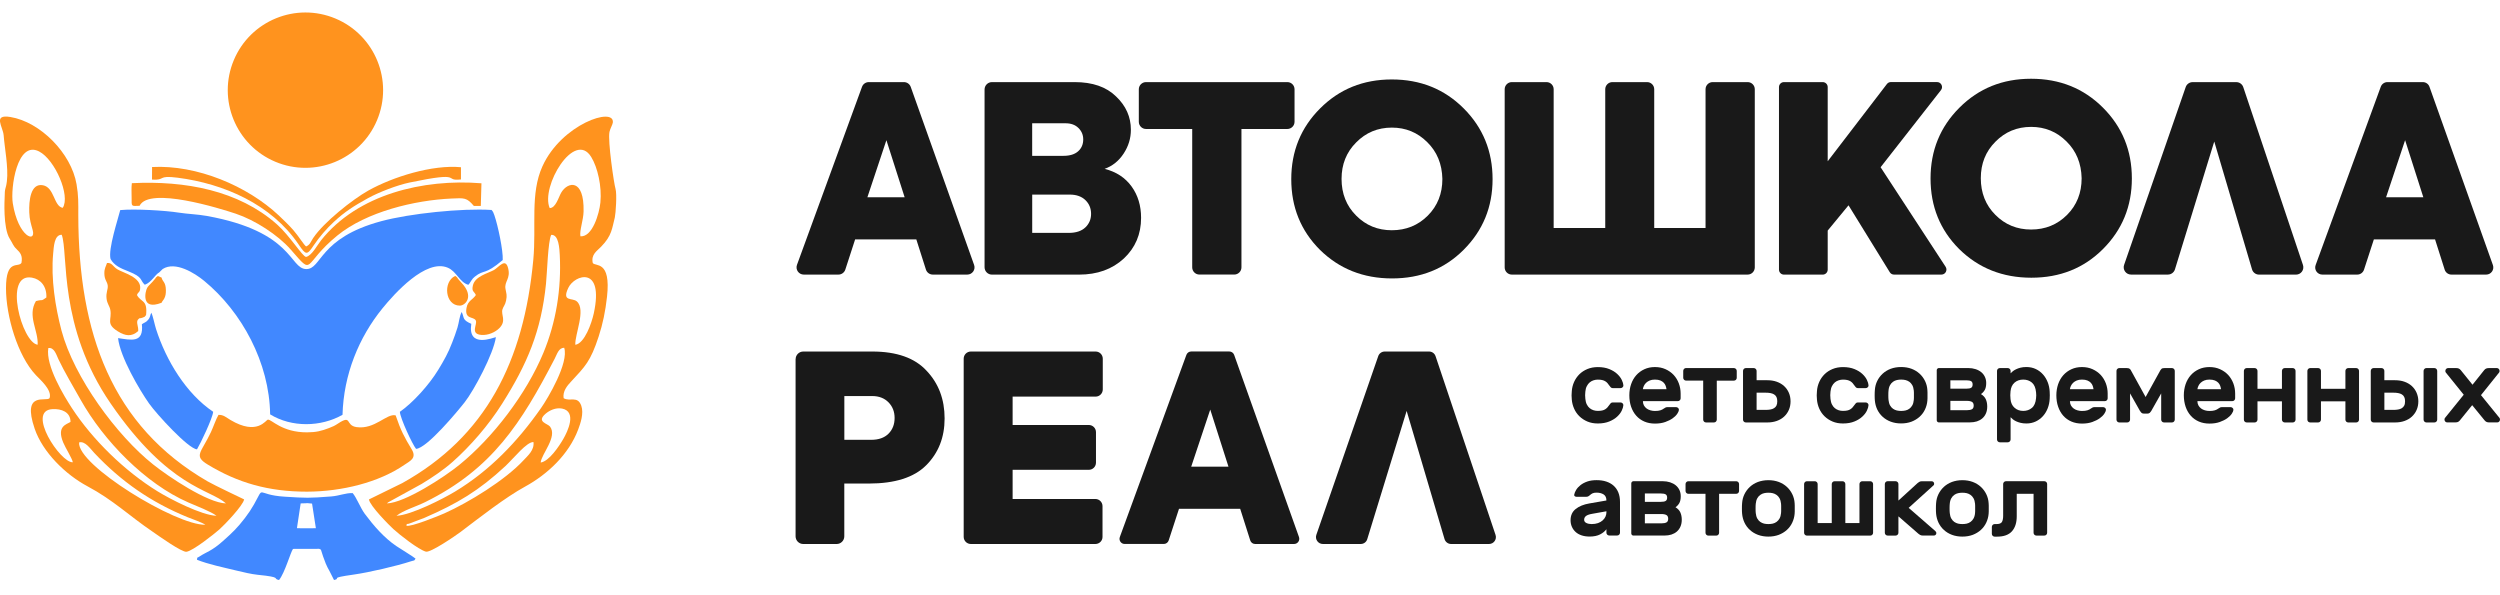 <svg width="164" height="39" viewBox="0 0 164 39" fill="none" xmlns="http://www.w3.org/2000/svg">
<g clip-path="url(#clip0_2_11662)">
<g clip-path="url(#clip1_2_11662)">
<path d="M63.453 18.013H61.193C60.985 18.013 60.802 17.879 60.74 17.681L60.111 15.706H56.096L55.453 17.684C55.389 17.879 55.208 18.013 55 18.013H52.727C52.398 18.013 52.168 17.684 52.282 17.374L56.547 5.698C56.616 5.51 56.794 5.386 56.992 5.386H59.297C59.498 5.386 59.678 5.512 59.745 5.703L63.901 17.379C64.013 17.686 63.782 18.013 63.453 18.013ZM56.901 12.939H59.344L58.148 9.196L56.901 12.939Z" fill="#191919"/>
<path d="M72.463 11.077C73.226 11.27 73.815 11.656 74.231 12.231C74.647 12.805 74.855 13.493 74.855 14.29C74.855 15.362 74.478 16.251 73.726 16.956C72.963 17.662 71.983 18.015 70.788 18.015H65.072C64.805 18.015 64.587 17.798 64.587 17.53V5.871C64.587 5.604 64.805 5.386 65.072 5.386H70.498C71.671 5.386 72.577 5.701 73.213 6.327C73.862 6.941 74.186 7.671 74.186 8.513C74.186 9.072 74.028 9.592 73.709 10.077C73.392 10.56 72.976 10.894 72.463 11.077ZM69.899 8.087H67.711V10.223H69.76C70.181 10.223 70.503 10.124 70.726 9.924C70.949 9.726 71.06 9.466 71.06 9.146C71.06 8.849 70.954 8.599 70.743 8.394C70.535 8.188 70.253 8.087 69.899 8.087ZM67.713 15.278H70.105C70.582 15.278 70.946 15.159 71.199 14.919C71.449 14.679 71.575 14.384 71.575 14.03C71.575 13.666 71.449 13.364 71.199 13.124C70.949 12.884 70.607 12.765 70.174 12.765H67.713V15.278Z" fill="#191919"/>
<path d="M78.209 17.538V8.461H75.179C74.916 8.461 74.706 8.248 74.706 7.988V5.859C74.706 5.597 74.919 5.386 75.179 5.386H84.449C84.712 5.386 84.922 5.599 84.922 5.859V7.988C84.922 8.25 84.709 8.461 84.449 8.461H81.439V17.538C81.439 17.8 81.226 18.011 80.966 18.011H78.684C78.422 18.013 78.209 17.8 78.209 17.538Z" fill="#191919"/>
<path d="M91.318 18.265C89.439 18.265 87.86 17.639 86.585 16.386C85.333 15.134 84.707 13.589 84.707 11.755C84.707 9.921 85.338 8.371 86.603 7.109C87.868 5.844 89.432 5.212 91.301 5.212C93.18 5.212 94.752 5.844 96.016 7.109C97.281 8.373 97.913 9.923 97.913 11.755C97.913 13.577 97.281 15.121 96.016 16.386C94.764 17.639 93.2 18.265 91.318 18.265ZM91.303 15.104C92.237 15.104 93.024 14.785 93.662 14.146C94.301 13.507 94.62 12.705 94.62 11.738C94.598 10.757 94.266 9.955 93.63 9.329C92.992 8.69 92.217 8.371 91.306 8.371C90.382 8.371 89.603 8.695 88.964 9.344C88.326 9.982 88.006 10.78 88.006 11.735C88.006 12.703 88.326 13.507 88.964 14.143C89.6 14.785 90.38 15.104 91.303 15.104Z" fill="#191919"/>
<path d="M114.644 18.013H99.175C98.918 18.013 98.707 17.803 98.707 17.545V5.854C98.707 5.597 98.918 5.386 99.175 5.386H101.452C101.71 5.386 101.92 5.597 101.92 5.854V14.956H105.304V5.854C105.304 5.597 105.515 5.386 105.772 5.386H108.049C108.307 5.386 108.517 5.597 108.517 5.854V14.956H111.884V5.854C111.884 5.597 112.094 5.386 112.351 5.386H114.646C114.904 5.386 115.114 5.597 115.114 5.854V17.545C115.111 17.803 114.904 18.013 114.644 18.013Z" fill="#191919"/>
<path d="M127.358 18.013H124.246C124.132 18.013 124.028 17.953 123.969 17.857L121.263 13.468L119.897 15.126V17.688C119.897 17.869 119.751 18.015 119.57 18.015H117.028C116.847 18.015 116.701 17.869 116.701 17.688V5.713C116.701 5.532 116.847 5.386 117.028 5.386H119.57C119.751 5.386 119.897 5.532 119.897 5.713V10.579L123.781 5.512C123.843 5.43 123.939 5.383 124.041 5.383H127.07C127.343 5.383 127.496 5.698 127.328 5.911L123.367 10.97L127.635 17.505C127.773 17.725 127.618 18.013 127.358 18.013Z" fill="#191919"/>
<path d="M133.255 18.218C131.377 18.218 129.797 17.592 128.523 16.339C127.27 15.087 126.644 13.542 126.644 11.708C126.644 9.874 127.275 8.324 128.54 7.062C129.805 5.797 131.369 5.166 133.238 5.166C135.117 5.166 136.689 5.797 137.954 7.062C139.219 8.327 139.85 9.876 139.85 11.708C139.85 13.53 139.219 15.074 137.954 16.339C136.701 17.592 135.137 18.218 133.255 18.218ZM133.238 15.057C134.171 15.057 134.959 14.738 135.597 14.099C136.236 13.46 136.555 12.658 136.555 11.691C136.533 10.71 136.201 9.908 135.565 9.282C134.926 8.643 134.152 8.324 133.241 8.324C132.317 8.324 131.538 8.648 130.899 9.297C130.26 9.936 129.941 10.733 129.941 11.688C129.941 12.656 130.26 13.46 130.899 14.097C131.535 14.738 132.317 15.057 133.238 15.057Z" fill="#191919"/>
<path d="M142.215 18.012H139.794C139.465 18.012 139.232 17.688 139.341 17.376L143.383 5.71C143.45 5.517 143.633 5.388 143.836 5.388H146.703C146.908 5.388 147.091 5.519 147.158 5.715L151.074 17.381C151.178 17.693 150.948 18.015 150.619 18.015H148.193C147.98 18.015 147.792 17.874 147.733 17.671L145.255 9.284L142.675 17.676C142.611 17.874 142.425 18.012 142.215 18.012Z" fill="#191919"/>
<path d="M163.094 18.013H160.814C160.611 18.013 160.431 17.882 160.371 17.689L159.74 15.706H155.725L155.079 17.691C155.017 17.882 154.836 18.013 154.636 18.013H152.344C152.019 18.013 151.794 17.691 151.906 17.387L156.178 5.693C156.245 5.51 156.421 5.386 156.616 5.386H158.936C159.134 5.386 159.309 5.51 159.374 5.696L163.535 17.389C163.641 17.694 163.416 18.013 163.094 18.013ZM156.527 12.939H158.97L157.775 9.196L156.527 12.939Z" fill="#191919"/>
<path d="M52.193 23.565C52.193 23.285 52.418 23.06 52.698 23.06H57.215C58.822 23.06 60.013 23.481 60.787 24.325C61.575 25.157 61.966 26.199 61.966 27.451C61.966 28.694 61.562 29.719 60.753 30.526C59.956 31.323 58.703 31.721 56.993 31.721H55.386V35.182C55.386 35.462 55.161 35.687 54.881 35.687H52.695C52.416 35.687 52.19 35.462 52.19 35.182V23.565H52.193ZM55.389 28.852H57.149C57.639 28.852 58.017 28.719 58.285 28.451C58.552 28.184 58.686 27.84 58.686 27.417C58.686 27.006 58.552 26.664 58.285 26.392C58.017 26.12 57.661 25.981 57.218 25.981H55.389V28.852Z" fill="#191919"/>
<path d="M71.857 35.686H63.688C63.428 35.686 63.218 35.476 63.218 35.216V23.53C63.218 23.27 63.428 23.06 63.688 23.06H71.872C72.132 23.06 72.342 23.27 72.342 23.53V25.547C72.342 25.807 72.132 26.018 71.872 26.018H66.428V27.879H71.426C71.686 27.879 71.896 28.09 71.896 28.349V30.349C71.896 30.609 71.686 30.82 71.426 30.82H66.428V32.733H71.854C72.114 32.733 72.325 32.944 72.325 33.204V35.221C72.327 35.476 72.117 35.686 71.857 35.686Z" fill="#191919"/>
<path d="M84.892 35.686H82.337C82.189 35.686 82.06 35.59 82.016 35.451L81.357 33.379H77.342L76.666 35.451C76.622 35.59 76.491 35.684 76.345 35.684H73.778C73.542 35.684 73.379 35.451 73.461 35.228L77.827 23.28C77.877 23.146 78.003 23.057 78.144 23.057H80.642C80.785 23.057 80.912 23.146 80.961 23.282L85.214 35.231C85.29 35.456 85.127 35.686 84.892 35.686ZM78.144 30.612H80.587L79.392 26.869L78.144 30.612Z" fill="#191919"/>
<path d="M89.263 35.686H86.781C86.469 35.686 86.251 35.379 86.352 35.085L90.412 23.364C90.474 23.181 90.647 23.06 90.84 23.06H93.746C93.942 23.06 94.113 23.183 94.174 23.369L98.108 35.09C98.207 35.382 97.989 35.686 97.68 35.686H95.194C94.994 35.686 94.818 35.555 94.761 35.362L92.276 26.956L89.692 35.367C89.637 35.558 89.461 35.686 89.263 35.686Z" fill="#191919"/>
<path fill-rule="evenodd" clip-rule="evenodd" d="M7.253 16.992C7.493 17.423 7.931 17.609 8.421 17.799C9.409 18.193 9.152 18.351 9.498 18.68C9.944 18.522 10.166 18.017 10.446 17.869L10.671 17.648C11.503 17.114 12.775 17.918 13.389 18.421C15.872 20.463 17.672 23.795 17.721 27.183C19.137 28.052 21.048 28.017 22.469 27.211C22.543 24.564 23.538 22.139 25.085 20.233C25.86 19.277 27.939 16.945 29.38 17.564C29.957 17.812 30.143 18.517 30.719 18.683C30.786 18.616 30.752 18.656 30.818 18.564C30.853 18.512 30.88 18.463 30.917 18.408C31.004 18.277 31.046 18.232 31.152 18.146C31.779 17.643 31.766 18.089 32.979 17.059C33.011 16.435 32.667 14.804 32.432 14.123C32.365 13.93 32.348 13.893 32.247 13.774C30.299 13.65 26.878 14.007 25.019 14.507C20.887 15.614 21.113 17.68 20.078 17.651C18.989 17.621 19.239 15.188 13.565 14.165C12.946 14.054 12.325 14.042 11.723 13.948C10.86 13.809 8.845 13.69 7.887 13.782C7.746 14.356 7.08 16.354 7.253 16.992Z" fill="#4188FF"/>
<path fill-rule="evenodd" clip-rule="evenodd" d="M20.14 32.253C22.437 32.246 24.853 31.644 26.529 30.493C26.888 30.245 27.358 30.06 27.011 29.483C26.526 28.679 26.296 28.255 25.954 27.248C25.365 27.102 24.59 28.191 23.387 28.018C22.625 27.906 23.115 27.166 22.165 27.79C21.964 27.924 21.843 27.983 21.585 28.08C21.078 28.273 20.744 28.359 20.145 28.362C18.486 28.369 17.818 27.505 17.575 27.528C17.439 27.54 16.885 28.604 15.112 27.547C14.835 27.382 14.659 27.201 14.333 27.216C14.174 27.478 13.991 28.02 13.838 28.345C13.199 29.708 12.669 29.899 13.637 30.481C15.6 31.674 17.622 32.255 20.14 32.253Z" fill="#FF931E"/>
<path fill-rule="evenodd" clip-rule="evenodd" d="M9.156 13.5C9.782 12.22 14.436 13.675 15.463 14.017C16.721 14.438 18.226 15.403 19.077 16.376C20.659 18.186 19.783 17.359 22.139 15.443C24.045 13.896 27.187 13.133 29.617 13.024C30.469 12.985 30.617 12.957 31.085 13.509H31.541L31.583 12.024C27.771 11.715 23.454 12.745 21.055 15.774C20.817 16.072 20.454 16.779 20.077 16.854C19.84 16.829 19.018 15.473 18.162 14.713C15.649 12.49 12.149 11.841 8.649 12.017C8.609 12.329 8.636 12.651 8.634 12.97C8.634 13.576 8.594 13.517 9.156 13.5Z" fill="#FF931E"/>
<path fill-rule="evenodd" clip-rule="evenodd" d="M26.231 27.015C26.256 27.443 27.06 29.161 27.293 29.445C28.004 29.413 30.043 26.95 30.484 26.386C31.098 25.601 32.377 23.207 32.531 22.118C32.383 22.133 30.667 22.881 30.917 21.244C30.303 20.977 30.474 20.856 30.288 20.467C30.14 20.725 30.113 21.153 30.011 21.487C29.885 21.891 29.801 22.108 29.665 22.465C29.412 23.136 29.12 23.653 28.751 24.257C28.147 25.252 27.078 26.428 26.231 27.015Z" fill="#4188FF"/>
<path fill-rule="evenodd" clip-rule="evenodd" d="M9.307 21.27C9.44 22.544 8.582 22.297 7.745 22.181C7.874 23.408 9.163 25.599 9.78 26.47C10.275 27.171 12.351 29.441 12.923 29.476C13.141 29.122 13.958 27.413 13.983 27.012C12.22 25.822 10.906 23.676 10.235 21.581C10.146 21.302 10.032 20.718 9.926 20.515C9.832 20.688 9.879 20.792 9.715 20.983C9.577 21.156 9.46 21.156 9.307 21.27Z" fill="#4188FF"/>
<path fill-rule="evenodd" clip-rule="evenodd" d="M9.971 11.782C10.896 11.844 10.285 11.48 11.656 11.658C14.689 12.049 17.808 13.403 19.587 16.034C20.073 16.755 20.14 16.75 20.575 16.101C20.951 15.542 21.437 14.982 21.899 14.557C22.645 13.866 23.221 13.509 24.145 12.997C24.84 12.616 26.041 12.146 26.877 11.972C30.524 11.21 29.021 11.903 30.239 11.772V10.97C28.368 10.791 25.781 11.596 24.16 12.502C23.115 13.089 21.234 14.584 20.543 15.616C20.382 15.859 20.343 16.057 20.08 16.168C19.936 16.064 19.575 15.477 19.251 15.106C18.954 14.762 18.553 14.386 18.288 14.133C16.224 12.195 12.911 10.799 9.976 10.957L9.971 11.782Z" fill="#FF931E"/>
<path fill-rule="evenodd" clip-rule="evenodd" d="M31.217 19.354C31.031 19.651 30.684 19.723 30.603 20.2C30.467 20.97 31.058 20.747 31.209 21.017C31.343 21.267 30.811 21.901 31.568 21.97C32.014 22.01 32.481 21.797 32.746 21.537C33.249 21.042 32.848 20.658 32.962 20.292C33.026 20.087 33.138 20.02 33.199 19.718C33.274 19.356 33.217 19.272 33.16 18.95C33.071 18.455 33.514 18.289 33.331 17.586C33.152 16.888 32.724 17.537 32.395 17.718C31.991 17.938 31.16 18.121 31.021 18.728C30.927 19.148 31.105 19.096 31.217 19.354Z" fill="#FF931E"/>
<path fill-rule="evenodd" clip-rule="evenodd" d="M9.583 20.671C9.687 19.639 9.257 19.859 8.984 19.354C9.083 19.106 9.155 19.223 9.192 18.963C9.306 18.181 8.061 17.898 7.692 17.663C7.383 17.463 7.358 17.227 7.019 17.252C6.954 17.477 6.838 17.594 6.846 17.953C6.855 18.371 7.034 18.47 7.066 18.723C7.101 18.99 6.935 19.178 6.992 19.606C7.031 19.923 7.187 20.069 7.237 20.324C7.358 20.978 6.92 21.225 7.717 21.728C8.222 22.045 8.63 22.109 9.066 21.718C9.088 21.408 8.922 21.154 9.041 20.978C9.207 20.794 9.12 20.931 9.348 20.839C9.606 20.738 9.45 20.782 9.583 20.671Z" fill="#FF931E"/>
<path fill-rule="evenodd" clip-rule="evenodd" d="M40.377 12.383C40.278 12.059 39.862 9.249 39.981 8.655C40.026 8.432 40.182 8.187 40.202 8.041C40.33 6.984 36.843 8.135 35.585 10.908C34.768 12.707 35.194 14.804 34.984 17.047C34.36 23.735 31.862 28.641 26.396 31.688L24.203 32.763C24.26 33.181 25.545 34.468 25.8 34.703C26.203 35.072 27.446 36.052 27.939 36.189C28.241 36.268 29.889 35.142 30.206 34.901C31.461 33.953 33.144 32.632 34.441 31.924C35.904 31.124 37.313 29.82 37.932 28.166C38.075 27.782 38.31 27.124 38.132 26.614C37.887 25.936 37.387 26.371 36.974 26.121C36.902 25.668 37.211 25.299 37.454 25.042C38.397 24.025 38.734 23.715 39.271 22.079C39.543 21.252 39.716 20.413 39.82 19.47C40.09 17.042 39.048 17.509 38.885 17.25C38.763 16.688 39.164 16.465 39.429 16.188C40.155 15.447 40.145 14.977 40.333 14.262C40.39 14.014 40.481 12.725 40.377 12.383ZM25.387 33.023C25.401 33.013 25.416 32.993 25.421 32.988C25.431 32.98 25.448 32.963 25.458 32.956L27.664 31.743C28.347 31.329 29.107 30.82 29.701 30.29C30.835 29.282 32.04 27.911 32.949 26.468C34.587 23.869 35.501 21.737 35.818 18.611C35.889 17.928 35.947 15.829 36.159 15.408C36.662 15.368 36.699 16.334 36.721 16.73C36.835 18.955 36.474 21.153 35.645 23.151C34.516 25.866 32.335 28.703 30.142 30.488C29.166 31.287 26.565 32.983 25.387 33.023ZM34.36 30.178C33.135 31.505 30.743 32.963 29.152 33.676C28.805 33.832 26.926 34.594 26.659 34.486C26.716 34.28 26.632 34.436 26.894 34.33L27.842 33.971C29.988 33.04 31.422 32.188 33.152 30.577C33.728 30.035 34.558 28.975 34.996 29C35.063 29.532 34.62 29.894 34.36 30.178ZM36.952 28.797C36.672 29.28 36.018 30.265 35.469 30.342C35.513 29.785 36.585 28.661 36.085 27.988C35.929 27.777 35.162 27.681 35.791 27.141C36.043 26.923 36.456 26.723 36.87 26.802C37.86 26.998 37.241 28.3 36.952 28.797ZM35.493 26.767C33.944 28.985 32.122 30.874 29.855 32.245C29.07 32.718 27.008 33.778 26.01 33.837C26.446 33.483 27.302 33.23 27.892 32.938C32.295 30.763 34.196 27.745 36.382 23.542C36.553 23.213 36.647 22.819 37.011 22.812C37.33 23.797 35.941 26.126 35.493 26.767ZM38.954 20.549C38.813 21.203 38.35 22.525 37.741 22.619C37.699 21.945 38.456 20.312 37.84 19.772C37.548 19.512 36.835 19.824 37.281 18.883C37.687 18.017 39.637 17.393 38.954 20.549ZM39.385 13.291C39.313 14.009 38.865 15.564 38.075 15.502C38.006 15.133 38.273 14.428 38.283 13.868C38.33 11.688 37.239 11.913 36.815 12.638C36.642 12.938 36.454 13.653 36.06 13.65C35.449 12.252 37.682 8.504 38.783 10.296C39.206 10.982 39.491 12.237 39.385 13.291Z" fill="#FF931E"/>
<path fill-rule="evenodd" clip-rule="evenodd" d="M13.621 31.579C7.329 27.938 5.148 21.861 5.136 14.118C5.136 13.296 5.153 12.848 5.022 12.088C4.675 10.049 2.638 7.994 0.68 7.675C-0.496 7.482 0.197 8.314 0.24 8.878C0.299 9.678 0.561 10.992 0.452 11.888C0.383 12.462 0.304 12.247 0.304 12.997C0.304 12.997 0.185 14.96 0.643 15.668C0.829 15.955 0.856 16.123 1.086 16.341C1.316 16.564 1.499 16.755 1.408 17.245C1.198 17.581 0.393 16.953 0.393 18.906C0.393 20.737 1.155 23.334 2.349 24.604C2.603 24.879 3.438 25.582 3.252 26.119C3.042 26.386 1.42 25.614 2.274 28.124C2.804 29.671 4.297 31.131 5.74 31.901C7.423 32.797 8.492 33.849 9.995 34.867C10.389 35.139 11.938 36.248 12.238 36.196C12.688 36.117 14.045 35.033 14.391 34.731C14.71 34.451 15.946 33.164 16.015 32.76C15.993 32.748 14.037 31.822 13.621 31.579ZM0.839 13.336C0.68 12.346 1.116 9.2 2.559 9.932C3.613 10.47 4.631 12.851 4.116 13.633C3.524 13.542 3.579 12.296 2.819 12.153C1.995 11.995 1.893 13.188 1.92 13.93C1.938 14.413 2.034 14.698 2.143 15.091C2.386 15.97 1.193 15.556 0.839 13.336ZM2.358 19.75C1.777 20.723 2.524 21.686 2.47 22.614C1.44 22.49 0.188 17.878 2.094 18.213C2.675 18.317 3.074 18.794 3.042 19.517C2.626 19.804 2.893 19.611 2.358 19.75ZM3.443 26.839C4.027 26.807 4.626 27.022 4.626 27.678C4.366 27.844 3.703 27.953 4.146 29.027C4.287 29.372 4.742 30.087 4.777 30.325C3.965 30.377 1.698 26.928 3.443 26.839ZM5.19 29.023C5.584 28.916 5.918 29.428 6.183 29.711C7.963 31.602 9.918 32.951 12.307 33.929C12.616 34.057 13.22 34.255 13.473 34.424C11.559 34.478 5.034 30.5 5.19 29.023ZM10.322 32.223C8.168 30.891 6.079 28.854 4.717 26.772C4.227 26.02 2.975 23.988 3.17 22.832C3.554 22.77 3.693 23.265 3.829 23.557C4.208 24.364 4.844 25.431 5.292 26.23C6.802 28.913 9.532 31.73 12.359 32.963C12.847 33.176 13.859 33.562 14.201 33.837C13.215 33.8 11.171 32.748 10.322 32.223ZM10.047 30.468C7.658 28.572 4.851 24.755 4.034 21.683C3.628 20.136 3.334 18.279 3.487 16.638C3.529 16.205 3.552 15.393 4.049 15.401C4.495 16.579 3.799 21.445 7.265 26.478C11.089 32.03 13.785 32.082 14.824 33.025C13.611 32.988 11.062 31.277 10.047 30.468Z" fill="#FF931E"/>
<path fill-rule="evenodd" clip-rule="evenodd" d="M29.86 18.101C29.048 18.475 29.186 20.049 30.166 20.049C30.523 20.049 31.134 19.448 30.268 18.544C30.199 18.472 30.159 18.43 30.092 18.346C29.924 18.143 30.065 18.245 29.86 18.101Z" fill="#FF931E"/>
<path fill-rule="evenodd" clip-rule="evenodd" d="M10.6 19.861C10.644 19.742 10.718 19.707 10.79 19.554C10.864 19.393 10.884 19.257 10.882 19.032C10.874 18.48 10.652 18.482 10.6 18.21C10.52 18.17 10.444 18.148 10.355 18.106C10.164 18.245 10.298 18.141 10.152 18.316C10.082 18.396 10.045 18.443 9.978 18.514C9.842 18.665 9.738 18.742 9.654 18.883C9.54 19.074 9.199 20.406 10.6 19.861Z" fill="#FF931E"/>
<path fill-rule="evenodd" clip-rule="evenodd" d="M26.004 35.825C25.204 35.288 24.504 34.478 23.934 33.713C23.64 33.315 23.39 32.642 23.135 32.347C22.665 32.332 22.276 32.523 21.729 32.567C20.221 32.681 20.13 32.674 18.669 32.582C16.721 32.461 17.392 31.788 16.662 33.09C16.486 33.399 16.296 33.686 16.063 33.988C15.56 34.644 15.246 34.939 14.627 35.491C13.882 36.161 13.521 36.213 13.09 36.505C12.838 36.676 12.981 36.478 12.922 36.721C13.684 37.023 14.652 37.221 15.531 37.434C15.954 37.535 16.486 37.664 16.899 37.706C18.583 37.872 17.833 37.954 18.305 38.05C18.692 37.567 19.058 36.231 19.221 36.008L20.934 36.003C21.093 36.04 21.041 36.065 21.194 36.501C21.499 37.362 21.477 37.149 21.783 37.793L21.912 38.05C22.454 37.924 21.462 37.936 23.212 37.691C24.189 37.553 26.014 37.132 26.964 36.82C27.261 36.723 27.113 36.837 27.261 36.647C27.207 36.577 26.222 35.973 26.004 35.825ZM20.444 34.654L19.833 34.656L19.479 34.647L19.724 33.023L20.078 33.013L20.14 33.005L20.471 33.035L20.721 34.649L20.444 34.654Z" fill="#4188FF"/>
<path d="M24.733 7.888C25.823 5.295 24.604 2.308 22.011 1.218C19.417 0.128 16.43 1.347 15.34 3.94C14.25 6.534 15.469 9.521 18.062 10.611C20.656 11.701 23.643 10.482 24.733 7.888Z" fill="#FF931E"/>
<path d="M103.999 25.688C103.989 25.757 103.984 25.837 103.984 25.928C103.984 26.02 103.989 26.099 103.999 26.168C104.014 26.309 104.043 26.431 104.095 26.532C104.145 26.634 104.209 26.713 104.283 26.775C104.358 26.837 104.442 26.881 104.533 26.911C104.625 26.941 104.719 26.955 104.816 26.955C104.929 26.955 105.026 26.945 105.103 26.928C105.179 26.911 105.246 26.884 105.301 26.849C105.355 26.814 105.402 26.775 105.442 26.733C105.481 26.691 105.519 26.641 105.556 26.587C105.583 26.544 105.615 26.505 105.652 26.463C105.689 26.421 105.731 26.401 105.783 26.401H106.306C106.355 26.401 106.4 26.418 106.439 26.455C106.479 26.492 106.496 26.535 106.491 26.587C106.486 26.683 106.452 26.799 106.387 26.936C106.323 27.072 106.224 27.203 106.088 27.329C105.954 27.456 105.781 27.562 105.571 27.648C105.36 27.735 105.108 27.78 104.816 27.78C104.563 27.78 104.338 27.738 104.137 27.654C103.937 27.569 103.761 27.456 103.613 27.312C103.464 27.168 103.348 27 103.264 26.812C103.179 26.621 103.127 26.423 103.11 26.213C103.1 26.131 103.095 26.04 103.095 25.938C103.095 25.837 103.1 25.745 103.11 25.658C103.125 25.448 103.174 25.247 103.261 25.054C103.348 24.861 103.464 24.695 103.61 24.549C103.756 24.406 103.932 24.292 104.135 24.208C104.338 24.124 104.566 24.081 104.818 24.081C105.11 24.081 105.363 24.126 105.573 24.213C105.783 24.299 105.957 24.406 106.09 24.532C106.224 24.658 106.326 24.79 106.39 24.926C106.454 25.062 106.489 25.178 106.494 25.275C106.499 25.324 106.482 25.369 106.442 25.406C106.402 25.443 106.358 25.46 106.308 25.46H105.786C105.736 25.46 105.692 25.441 105.655 25.398C105.618 25.356 105.585 25.317 105.558 25.275C105.521 25.22 105.484 25.171 105.444 25.126C105.405 25.082 105.358 25.044 105.303 25.01C105.249 24.975 105.182 24.95 105.105 24.931C105.028 24.913 104.932 24.903 104.818 24.903C104.722 24.903 104.627 24.918 104.536 24.948C104.444 24.978 104.36 25.022 104.286 25.084C104.212 25.146 104.147 25.228 104.098 25.327C104.043 25.426 104.011 25.547 103.999 25.688Z" fill="#191919"/>
<path d="M106.884 25.928C106.884 25.673 106.923 25.431 107 25.205C107.077 24.98 107.19 24.782 107.337 24.616C107.483 24.45 107.661 24.319 107.869 24.223C108.077 24.126 108.309 24.079 108.564 24.079C108.819 24.079 109.052 24.126 109.26 24.22C109.468 24.314 109.646 24.441 109.792 24.596C109.938 24.755 110.052 24.938 110.131 25.151C110.21 25.364 110.25 25.587 110.25 25.819V26.129C110.25 26.178 110.233 26.223 110.196 26.26C110.158 26.297 110.116 26.314 110.064 26.314H107.775C107.775 26.418 107.797 26.512 107.839 26.592C107.884 26.671 107.941 26.74 108.015 26.795C108.087 26.849 108.173 26.891 108.27 26.918C108.366 26.946 108.463 26.96 108.564 26.96C108.71 26.96 108.829 26.946 108.921 26.916C109.012 26.886 109.087 26.849 109.146 26.802C109.196 26.765 109.238 26.74 109.27 26.728C109.302 26.713 109.344 26.708 109.401 26.708H109.951C110 26.708 110.045 26.725 110.084 26.762C110.124 26.799 110.141 26.842 110.136 26.894C110.131 26.958 110.097 27.04 110.03 27.141C109.963 27.243 109.864 27.339 109.733 27.436C109.599 27.532 109.436 27.614 109.243 27.683C109.047 27.753 108.824 27.787 108.567 27.787C108.309 27.787 108.079 27.743 107.871 27.654C107.663 27.564 107.485 27.438 107.339 27.272C107.193 27.109 107.082 26.913 107.002 26.686C106.921 26.453 106.884 26.203 106.884 25.928ZM108.562 24.901C108.428 24.901 108.317 24.921 108.223 24.96C108.129 25 108.049 25.049 107.985 25.111C107.921 25.173 107.871 25.242 107.837 25.317C107.802 25.391 107.78 25.465 107.772 25.532H109.322C109.312 25.463 109.295 25.391 109.27 25.317C109.245 25.242 109.203 25.173 109.146 25.111C109.089 25.049 109.012 25 108.921 24.96C108.829 24.921 108.708 24.901 108.562 24.901Z" fill="#191919"/>
<path d="M113.744 24.146C113.794 24.146 113.838 24.163 113.876 24.201C113.913 24.238 113.93 24.28 113.93 24.332V24.785C113.93 24.834 113.913 24.879 113.876 24.916C113.838 24.953 113.796 24.97 113.744 24.97H112.621V27.527C112.621 27.577 112.603 27.621 112.566 27.659C112.529 27.696 112.487 27.713 112.435 27.713H111.915C111.866 27.713 111.821 27.696 111.784 27.659C111.747 27.621 111.729 27.579 111.729 27.527V24.968H110.606C110.556 24.968 110.512 24.951 110.474 24.913C110.437 24.876 110.42 24.834 110.42 24.782V24.329C110.42 24.28 110.437 24.235 110.474 24.198C110.512 24.161 110.554 24.144 110.606 24.144H113.744V24.146Z" fill="#191919"/>
<path d="M117.46 26.327C117.46 26.532 117.423 26.72 117.347 26.894C117.272 27.064 117.166 27.21 117.035 27.332C116.901 27.453 116.743 27.547 116.555 27.614C116.366 27.681 116.161 27.713 115.938 27.713H114.527C114.478 27.713 114.433 27.696 114.396 27.659C114.359 27.621 114.342 27.579 114.342 27.527V24.332C114.342 24.282 114.359 24.238 114.396 24.201C114.433 24.163 114.475 24.146 114.527 24.146H115.047C115.097 24.146 115.141 24.163 115.178 24.201C115.215 24.238 115.233 24.28 115.233 24.332V24.943H115.938C116.161 24.943 116.369 24.975 116.555 25.042C116.743 25.109 116.901 25.203 117.035 25.324C117.168 25.446 117.272 25.592 117.347 25.762C117.421 25.933 117.46 26.121 117.46 26.327ZM115.233 26.889H115.822C115.936 26.889 116.04 26.881 116.134 26.864C116.228 26.849 116.309 26.819 116.376 26.777C116.446 26.735 116.498 26.678 116.535 26.607C116.572 26.535 116.589 26.441 116.589 26.324C116.589 26.21 116.572 26.116 116.535 26.042C116.498 25.97 116.446 25.911 116.376 25.871C116.307 25.829 116.228 25.802 116.134 25.785C116.04 25.767 115.936 25.76 115.822 25.76H115.233V26.889Z" fill="#191919"/>
<path d="M120.08 25.688C120.07 25.757 120.065 25.837 120.065 25.928C120.065 26.02 120.07 26.099 120.08 26.168C120.095 26.309 120.125 26.431 120.177 26.532C120.226 26.634 120.291 26.713 120.365 26.775C120.439 26.837 120.523 26.881 120.615 26.911C120.707 26.941 120.801 26.955 120.897 26.955C121.011 26.955 121.108 26.945 121.184 26.928C121.261 26.911 121.328 26.884 121.382 26.849C121.437 26.814 121.484 26.775 121.523 26.733C121.563 26.691 121.6 26.641 121.637 26.587C121.664 26.544 121.697 26.505 121.734 26.463C121.771 26.421 121.813 26.401 121.865 26.401H122.387C122.437 26.401 122.481 26.418 122.521 26.455C122.561 26.492 122.578 26.535 122.573 26.587C122.568 26.683 122.533 26.799 122.469 26.936C122.405 27.072 122.306 27.203 122.169 27.329C122.036 27.456 121.863 27.562 121.652 27.648C121.442 27.735 121.189 27.78 120.897 27.78C120.645 27.78 120.419 27.738 120.219 27.654C120.018 27.569 119.843 27.456 119.694 27.312C119.546 27.168 119.429 27 119.345 26.812C119.261 26.621 119.209 26.423 119.192 26.213C119.182 26.131 119.177 26.04 119.177 25.938C119.177 25.837 119.182 25.745 119.192 25.658C119.206 25.448 119.256 25.247 119.343 25.054C119.429 24.861 119.546 24.695 119.692 24.549C119.838 24.406 120.013 24.292 120.216 24.208C120.419 24.124 120.647 24.081 120.9 24.081C121.192 24.081 121.444 24.126 121.655 24.213C121.865 24.299 122.038 24.406 122.172 24.532C122.306 24.658 122.407 24.79 122.471 24.926C122.536 25.062 122.57 25.178 122.575 25.275C122.58 25.324 122.563 25.369 122.523 25.406C122.484 25.443 122.439 25.46 122.39 25.46H121.867C121.818 25.46 121.773 25.441 121.736 25.398C121.699 25.356 121.667 25.317 121.64 25.275C121.603 25.22 121.565 25.171 121.526 25.126C121.486 25.082 121.439 25.044 121.385 25.01C121.33 24.975 121.263 24.95 121.187 24.931C121.11 24.913 121.013 24.903 120.9 24.903C120.803 24.903 120.709 24.918 120.617 24.948C120.526 24.978 120.442 25.022 120.367 25.084C120.293 25.146 120.229 25.228 120.179 25.327C120.127 25.426 120.095 25.547 120.08 25.688Z" fill="#191919"/>
<path d="M124.716 24.077C124.966 24.077 125.194 24.116 125.399 24.193C125.602 24.27 125.778 24.379 125.926 24.515C126.075 24.651 126.194 24.812 126.283 24.995C126.372 25.178 126.424 25.374 126.436 25.584C126.441 25.626 126.444 25.678 126.444 25.743C126.444 25.807 126.444 25.871 126.444 25.936C126.444 26 126.444 26.062 126.444 26.124C126.444 26.186 126.441 26.238 126.436 26.277C126.419 26.488 126.365 26.683 126.278 26.866C126.191 27.05 126.072 27.208 125.924 27.342C125.775 27.475 125.6 27.582 125.397 27.661C125.194 27.738 124.966 27.777 124.714 27.777C124.461 27.777 124.236 27.738 124.03 27.661C123.827 27.584 123.652 27.478 123.503 27.342C123.355 27.208 123.236 27.047 123.149 26.866C123.062 26.683 123.01 26.488 122.991 26.277C122.986 26.235 122.983 26.186 122.981 26.124C122.978 26.062 122.978 26 122.978 25.936C122.978 25.871 122.978 25.807 122.981 25.743C122.983 25.678 122.986 25.626 122.991 25.584C123.005 25.374 123.055 25.178 123.144 24.995C123.233 24.812 123.352 24.653 123.501 24.515C123.649 24.379 123.825 24.27 124.028 24.193C124.236 24.116 124.463 24.077 124.716 24.077ZM125.545 25.621C125.53 25.48 125.498 25.361 125.446 25.267C125.394 25.173 125.327 25.099 125.251 25.044C125.174 24.99 125.087 24.953 124.998 24.931C124.907 24.911 124.813 24.901 124.716 24.901C124.619 24.901 124.525 24.911 124.434 24.931C124.342 24.951 124.258 24.99 124.181 25.044C124.105 25.099 124.038 25.173 123.986 25.267C123.934 25.361 123.899 25.478 123.887 25.621C123.882 25.658 123.879 25.703 123.877 25.757C123.874 25.812 123.874 25.869 123.874 25.928C123.874 25.988 123.874 26.047 123.877 26.104C123.879 26.161 123.882 26.206 123.887 26.238C123.902 26.379 123.934 26.498 123.986 26.592C124.038 26.686 124.105 26.76 124.181 26.814C124.258 26.869 124.345 26.906 124.434 26.928C124.525 26.948 124.619 26.958 124.716 26.958C124.813 26.958 124.907 26.948 124.998 26.928C125.09 26.909 125.174 26.869 125.251 26.814C125.327 26.76 125.394 26.686 125.446 26.592C125.498 26.498 125.533 26.381 125.545 26.238C125.55 26.206 125.553 26.161 125.553 26.104C125.553 26.047 125.553 25.988 125.553 25.928C125.553 25.869 125.553 25.812 125.553 25.757C125.55 25.703 125.548 25.656 125.545 25.621Z" fill="#191919"/>
<path d="M127.189 27.71C127.152 27.71 127.12 27.696 127.092 27.669C127.065 27.641 127.05 27.609 127.05 27.572V24.282C127.05 24.245 127.065 24.213 127.092 24.186C127.12 24.158 127.152 24.144 127.189 24.144H129.115C129.288 24.144 129.449 24.168 129.595 24.215C129.741 24.262 129.865 24.329 129.969 24.413C130.073 24.497 130.152 24.602 130.209 24.723C130.266 24.844 130.295 24.978 130.295 25.124C130.295 25.319 130.263 25.473 130.199 25.584C130.135 25.693 130.053 25.782 129.951 25.852C130.107 25.948 130.214 26.064 130.273 26.201C130.333 26.337 130.362 26.495 130.362 26.673C130.362 26.842 130.333 26.993 130.276 27.121C130.219 27.253 130.14 27.359 130.038 27.448C129.937 27.535 129.818 27.599 129.682 27.644C129.545 27.686 129.394 27.708 129.229 27.708H127.189V27.71ZM129.404 25.223C129.404 25.119 129.372 25.045 129.308 25.008C129.243 24.968 129.137 24.948 128.986 24.948H127.944V25.498H128.986C129.137 25.498 129.243 25.478 129.308 25.438C129.372 25.401 129.404 25.327 129.404 25.223ZM127.944 26.909H129.028C129.179 26.909 129.29 26.886 129.365 26.844C129.437 26.802 129.474 26.723 129.474 26.607C129.474 26.49 129.437 26.411 129.365 26.366C129.29 26.322 129.179 26.297 129.028 26.297H127.944V26.909Z" fill="#191919"/>
<path d="M132.929 27.78C132.788 27.78 132.662 27.765 132.548 27.738C132.437 27.71 132.338 27.676 132.254 27.636C132.17 27.597 132.098 27.55 132.038 27.503C131.979 27.456 131.932 27.411 131.895 27.369V28.829C131.895 28.879 131.877 28.923 131.84 28.96C131.803 28.998 131.761 29.015 131.709 29.015H131.189C131.14 29.015 131.095 28.998 131.058 28.96C131.021 28.923 131.004 28.881 131.004 28.829V24.332C131.004 24.282 131.021 24.238 131.058 24.2C131.095 24.163 131.137 24.146 131.189 24.146H131.709C131.759 24.146 131.803 24.163 131.84 24.2C131.877 24.238 131.895 24.28 131.895 24.332V24.49C131.932 24.448 131.979 24.403 132.038 24.356C132.098 24.309 132.17 24.265 132.254 24.223C132.338 24.181 132.437 24.148 132.548 24.119C132.66 24.091 132.786 24.077 132.929 24.077C133.157 24.077 133.365 24.121 133.551 24.21C133.736 24.299 133.892 24.418 134.024 24.567C134.155 24.715 134.256 24.886 134.333 25.082C134.407 25.275 134.449 25.478 134.459 25.688C134.464 25.757 134.467 25.837 134.467 25.928C134.467 26.02 134.464 26.099 134.459 26.168C134.449 26.379 134.407 26.582 134.333 26.775C134.259 26.968 134.155 27.141 134.024 27.29C133.892 27.438 133.736 27.557 133.551 27.646C133.363 27.735 133.157 27.78 132.929 27.78ZM133.566 26.121C133.581 25.993 133.581 25.866 133.566 25.738C133.538 25.441 133.447 25.228 133.291 25.096C133.135 24.965 132.947 24.901 132.722 24.901C132.496 24.901 132.308 24.968 132.155 25.099C132.001 25.233 131.915 25.421 131.89 25.668C131.88 25.738 131.875 25.824 131.875 25.928C131.875 26.032 131.88 26.121 131.89 26.188C131.912 26.426 132.001 26.614 132.155 26.75C132.308 26.886 132.496 26.956 132.722 26.956C132.944 26.956 133.135 26.891 133.291 26.76C133.447 26.631 133.538 26.418 133.566 26.121Z" fill="#191919"/>
<path d="M134.897 25.928C134.897 25.673 134.937 25.431 135.013 25.205C135.09 24.98 135.204 24.782 135.35 24.616C135.496 24.45 135.674 24.319 135.882 24.223C136.09 24.126 136.323 24.079 136.578 24.079C136.833 24.079 137.065 24.126 137.273 24.22C137.481 24.314 137.659 24.441 137.806 24.596C137.952 24.755 138.065 24.938 138.145 25.151C138.224 25.364 138.263 25.587 138.263 25.819V26.129C138.263 26.178 138.246 26.223 138.209 26.26C138.172 26.297 138.13 26.314 138.078 26.314H135.788C135.788 26.418 135.81 26.512 135.852 26.592C135.897 26.671 135.954 26.74 136.028 26.795C136.1 26.849 136.187 26.891 136.283 26.918C136.38 26.946 136.476 26.96 136.578 26.96C136.724 26.96 136.843 26.946 136.934 26.916C137.026 26.886 137.1 26.849 137.159 26.802C137.209 26.765 137.251 26.74 137.283 26.728C137.315 26.713 137.357 26.708 137.414 26.708H137.964C138.013 26.708 138.058 26.725 138.098 26.762C138.137 26.799 138.155 26.842 138.15 26.894C138.145 26.958 138.11 27.04 138.043 27.141C137.976 27.243 137.877 27.339 137.746 27.436C137.612 27.532 137.449 27.614 137.256 27.683C137.06 27.753 136.838 27.787 136.58 27.787C136.325 27.787 136.093 27.743 135.885 27.654C135.677 27.564 135.498 27.438 135.352 27.272C135.206 27.109 135.095 26.913 135.016 26.686C134.934 26.453 134.897 26.203 134.897 25.928ZM136.575 24.901C136.442 24.901 136.33 24.921 136.236 24.96C136.142 25 136.063 25.049 135.998 25.111C135.934 25.173 135.885 25.242 135.85 25.317C135.815 25.391 135.793 25.465 135.786 25.532H137.335C137.325 25.463 137.308 25.391 137.283 25.317C137.258 25.242 137.216 25.173 137.159 25.111C137.103 25.049 137.026 25 136.934 24.96C136.843 24.921 136.721 24.901 136.575 24.901Z" fill="#191919"/>
<path d="M140.752 26.045L141.725 24.282C141.739 24.255 141.764 24.225 141.799 24.193C141.836 24.161 141.9 24.146 141.992 24.146H142.48C142.529 24.146 142.574 24.163 142.611 24.201C142.648 24.238 142.665 24.28 142.665 24.332V27.527C142.665 27.577 142.648 27.621 142.611 27.659C142.574 27.696 142.532 27.713 142.48 27.713H141.96C141.91 27.713 141.866 27.696 141.829 27.659C141.791 27.621 141.774 27.579 141.774 27.527V25.807L141.123 26.958C141.101 26.995 141.071 27.032 141.034 27.072C140.997 27.111 140.947 27.131 140.883 27.131H140.623C140.559 27.131 140.509 27.111 140.472 27.072C140.435 27.032 140.405 26.995 140.383 26.958L139.732 25.807V27.527C139.732 27.577 139.715 27.621 139.677 27.659C139.64 27.696 139.598 27.713 139.546 27.713H139.026C138.977 27.713 138.932 27.696 138.895 27.659C138.858 27.621 138.841 27.579 138.841 27.527V24.332C138.841 24.282 138.858 24.238 138.895 24.201C138.932 24.163 138.974 24.146 139.026 24.146H139.514C139.606 24.146 139.67 24.163 139.707 24.193C139.744 24.225 139.769 24.255 139.781 24.282L140.752 26.045Z" fill="#191919"/>
<path d="M143.259 25.928C143.259 25.673 143.299 25.431 143.375 25.205C143.452 24.98 143.566 24.782 143.712 24.616C143.858 24.45 144.036 24.319 144.244 24.223C144.452 24.126 144.685 24.079 144.94 24.079C145.195 24.079 145.427 24.126 145.635 24.22C145.843 24.314 146.022 24.441 146.168 24.596C146.314 24.755 146.427 24.938 146.507 25.151C146.586 25.364 146.626 25.587 146.626 25.819V26.129C146.626 26.178 146.608 26.223 146.571 26.26C146.534 26.297 146.492 26.314 146.44 26.314H144.15C144.15 26.418 144.172 26.512 144.215 26.592C144.259 26.671 144.316 26.74 144.39 26.795C144.462 26.849 144.549 26.891 144.645 26.918C144.742 26.946 144.838 26.96 144.94 26.96C145.086 26.96 145.205 26.946 145.296 26.916C145.388 26.886 145.462 26.849 145.522 26.802C145.571 26.765 145.613 26.74 145.645 26.728C145.677 26.713 145.72 26.708 145.776 26.708H146.326C146.376 26.708 146.42 26.725 146.46 26.762C146.499 26.799 146.517 26.842 146.512 26.894C146.507 26.958 146.472 27.04 146.405 27.141C146.338 27.243 146.239 27.339 146.108 27.436C145.975 27.532 145.811 27.614 145.618 27.683C145.423 27.753 145.2 27.787 144.942 27.787C144.687 27.787 144.455 27.743 144.247 27.654C144.039 27.564 143.861 27.438 143.715 27.272C143.568 27.109 143.457 26.913 143.378 26.686C143.299 26.453 143.259 26.203 143.259 25.928ZM144.94 24.901C144.806 24.901 144.695 24.921 144.601 24.96C144.507 25 144.427 25.049 144.363 25.111C144.299 25.173 144.249 25.242 144.215 25.317C144.18 25.391 144.158 25.465 144.15 25.532H145.7C145.69 25.463 145.673 25.391 145.648 25.317C145.623 25.242 145.581 25.173 145.524 25.111C145.467 25.049 145.39 25 145.299 24.96C145.205 24.921 145.086 24.901 144.94 24.901Z" fill="#191919"/>
<path d="M150.403 24.146C150.452 24.146 150.497 24.163 150.534 24.201C150.571 24.238 150.588 24.28 150.588 24.332V27.527C150.588 27.577 150.571 27.621 150.534 27.659C150.497 27.696 150.455 27.713 150.403 27.713H149.88C149.831 27.713 149.786 27.696 149.749 27.659C149.712 27.621 149.695 27.579 149.695 27.527V26.327H148.091V27.527C148.091 27.577 148.073 27.621 148.036 27.659C147.999 27.696 147.957 27.713 147.905 27.713H147.385C147.336 27.713 147.291 27.696 147.254 27.661C147.217 27.626 147.199 27.582 147.199 27.527V24.332C147.199 24.282 147.217 24.238 147.254 24.201C147.291 24.163 147.333 24.146 147.385 24.146H147.905C147.954 24.146 147.999 24.163 148.036 24.201C148.073 24.238 148.091 24.28 148.091 24.332V25.505H149.695V24.332C149.695 24.282 149.712 24.238 149.749 24.201C149.786 24.163 149.828 24.146 149.88 24.146H150.403Z" fill="#191919"/>
<path d="M154.567 24.146C154.616 24.146 154.661 24.163 154.698 24.201C154.735 24.238 154.752 24.28 154.752 24.332V27.527C154.752 27.577 154.735 27.621 154.698 27.659C154.661 27.696 154.619 27.713 154.567 27.713H154.044C153.995 27.713 153.95 27.696 153.913 27.659C153.876 27.621 153.859 27.579 153.859 27.527V26.327H152.255V27.527C152.255 27.577 152.237 27.621 152.2 27.659C152.163 27.696 152.121 27.713 152.069 27.713H151.549C151.5 27.713 151.455 27.696 151.418 27.661C151.381 27.626 151.364 27.582 151.364 27.527V24.332C151.364 24.282 151.381 24.238 151.418 24.201C151.455 24.163 151.497 24.146 151.549 24.146H152.069C152.119 24.146 152.163 24.163 152.2 24.201C152.237 24.238 152.255 24.28 152.255 24.332V25.505H153.859V24.332C153.859 24.282 153.876 24.238 153.913 24.201C153.95 24.163 153.992 24.146 154.044 24.146H154.567Z" fill="#191919"/>
<path d="M158.643 26.327C158.643 26.532 158.606 26.72 158.529 26.894C158.455 27.064 158.349 27.21 158.217 27.332C158.084 27.453 157.925 27.547 157.737 27.614C157.549 27.681 157.344 27.713 157.121 27.713H155.707C155.658 27.713 155.613 27.696 155.576 27.659C155.539 27.621 155.522 27.579 155.522 27.527V24.332C155.522 24.282 155.539 24.238 155.576 24.201C155.613 24.163 155.655 24.146 155.707 24.146H156.227C156.277 24.146 156.321 24.163 156.358 24.201C156.396 24.238 156.413 24.28 156.413 24.332V24.943H157.118C157.341 24.943 157.549 24.975 157.735 25.042C157.923 25.109 158.081 25.203 158.215 25.324C158.349 25.446 158.453 25.592 158.527 25.762C158.601 25.933 158.643 26.121 158.643 26.327ZM156.415 26.889H157.004C157.118 26.889 157.222 26.881 157.316 26.864C157.41 26.849 157.492 26.819 157.559 26.777C157.628 26.735 157.68 26.678 157.717 26.607C157.755 26.535 157.772 26.441 157.772 26.324C157.772 26.21 157.755 26.116 157.717 26.042C157.68 25.97 157.628 25.911 157.559 25.871C157.49 25.829 157.41 25.802 157.316 25.785C157.222 25.767 157.118 25.76 157.004 25.76H156.415V26.889ZM158.987 24.332C158.987 24.282 159.005 24.238 159.042 24.201C159.079 24.163 159.121 24.146 159.173 24.146H159.695C159.745 24.146 159.789 24.163 159.826 24.201C159.863 24.238 159.881 24.28 159.881 24.332V27.527C159.881 27.577 159.863 27.621 159.826 27.659C159.789 27.696 159.747 27.713 159.695 27.713H159.173C159.123 27.713 159.079 27.696 159.042 27.659C159.005 27.621 158.987 27.579 158.987 27.527V24.332Z" fill="#191919"/>
<path d="M162.175 26.579L161.366 27.579C161.319 27.634 161.274 27.671 161.225 27.686C161.177 27.701 161.123 27.71 161.064 27.71H160.536C160.487 27.71 160.445 27.693 160.41 27.656C160.375 27.619 160.358 27.574 160.358 27.52C160.358 27.483 160.368 27.451 160.385 27.423L161.621 25.894L160.442 24.433C160.425 24.406 160.415 24.374 160.415 24.337C160.415 24.282 160.432 24.235 160.467 24.201C160.502 24.163 160.544 24.146 160.593 24.146H161.121C161.18 24.146 161.234 24.153 161.281 24.171C161.328 24.186 161.376 24.223 161.423 24.277L162.197 25.238L162.965 24.277C163.009 24.223 163.056 24.188 163.106 24.171C163.153 24.156 163.207 24.146 163.267 24.146H163.794C163.843 24.146 163.886 24.163 163.92 24.201C163.955 24.238 163.972 24.282 163.972 24.337C163.972 24.374 163.962 24.406 163.945 24.433L162.752 25.921L163.972 27.423C163.99 27.451 163.999 27.483 163.999 27.52C163.999 27.574 163.982 27.621 163.947 27.656C163.913 27.693 163.871 27.71 163.821 27.71H163.294C163.235 27.71 163.18 27.703 163.133 27.686C163.086 27.671 163.039 27.634 162.992 27.579L162.175 26.579Z" fill="#191919"/>
<path d="M103.269 32.446C103.287 32.349 103.329 32.248 103.396 32.136C103.462 32.027 103.557 31.923 103.678 31.827C103.799 31.73 103.948 31.651 104.123 31.589C104.299 31.527 104.505 31.498 104.737 31.498C104.97 31.498 105.18 31.527 105.369 31.589C105.557 31.651 105.718 31.74 105.851 31.859C105.985 31.978 106.089 32.126 106.163 32.307C106.237 32.488 106.272 32.696 106.272 32.928V34.943C106.272 34.993 106.255 35.037 106.218 35.075C106.18 35.112 106.138 35.129 106.086 35.129H105.567C105.517 35.129 105.472 35.112 105.435 35.075C105.398 35.037 105.381 34.995 105.381 34.943V34.718C105.284 34.852 105.146 34.963 104.965 35.057C104.784 35.151 104.554 35.198 104.277 35.198C104.081 35.198 103.903 35.171 103.75 35.119C103.594 35.067 103.465 34.993 103.359 34.896C103.255 34.8 103.173 34.688 103.116 34.557C103.059 34.426 103.029 34.285 103.029 34.129C103.029 33.815 103.141 33.567 103.366 33.389C103.589 33.211 103.888 33.089 104.264 33.025L105.381 32.832C105.381 32.644 105.319 32.513 105.195 32.433C105.071 32.356 104.918 32.317 104.735 32.317C104.621 32.317 104.532 32.332 104.467 32.364C104.403 32.396 104.341 32.438 104.282 32.495C104.24 32.532 104.203 32.557 104.168 32.569C104.133 32.584 104.096 32.589 104.054 32.589H103.415C103.368 32.589 103.331 32.574 103.299 32.547C103.267 32.52 103.26 32.493 103.269 32.446ZM104.413 34.379C104.569 34.379 104.708 34.357 104.829 34.315C104.95 34.27 105.052 34.213 105.133 34.139C105.215 34.065 105.277 33.983 105.319 33.891C105.361 33.8 105.381 33.706 105.381 33.609V33.54L104.448 33.706C104.26 33.738 104.126 33.785 104.044 33.847C103.963 33.909 103.92 33.993 103.92 34.097C103.92 34.193 103.97 34.263 104.069 34.31C104.165 34.357 104.282 34.379 104.413 34.379Z" fill="#191919"/>
<path d="M107.151 35.134C107.113 35.134 107.081 35.12 107.054 35.092C107.027 35.065 107.012 35.033 107.012 34.996V31.706C107.012 31.669 107.027 31.637 107.054 31.61C107.081 31.582 107.113 31.567 107.151 31.567H109.076C109.25 31.567 109.411 31.592 109.557 31.639C109.703 31.686 109.826 31.753 109.93 31.837C110.032 31.921 110.114 32.025 110.171 32.147C110.227 32.268 110.257 32.402 110.257 32.548C110.257 32.743 110.225 32.897 110.161 33.008C110.096 33.117 110.015 33.206 109.913 33.275C110.069 33.372 110.175 33.488 110.235 33.624C110.294 33.761 110.324 33.919 110.324 34.097C110.324 34.266 110.294 34.416 110.237 34.545C110.18 34.676 110.101 34.783 110 34.872C109.898 34.959 109.779 35.023 109.643 35.068C109.507 35.11 109.356 35.132 109.19 35.132H107.151V35.134ZM109.364 32.647C109.364 32.543 109.331 32.468 109.267 32.431C109.203 32.392 109.096 32.372 108.945 32.372H107.903V32.921H108.945C109.096 32.921 109.203 32.902 109.267 32.862C109.331 32.822 109.364 32.751 109.364 32.647ZM107.903 34.332H108.987C109.138 34.332 109.25 34.31 109.324 34.268C109.396 34.226 109.433 34.147 109.433 34.03C109.433 33.914 109.396 33.835 109.324 33.79C109.25 33.746 109.138 33.721 108.987 33.721H107.903V34.332Z" fill="#191919"/>
<path d="M113.896 31.569C113.946 31.569 113.99 31.587 114.028 31.624C114.065 31.661 114.082 31.703 114.082 31.755V32.208C114.082 32.258 114.065 32.302 114.028 32.339C113.99 32.376 113.948 32.394 113.896 32.394H112.773V34.951C112.773 35 112.755 35.045 112.718 35.082C112.681 35.119 112.639 35.136 112.587 35.136H112.067C112.018 35.136 111.973 35.119 111.936 35.082C111.899 35.045 111.881 35.003 111.881 34.951V32.394H110.758C110.708 32.394 110.664 32.376 110.626 32.339C110.589 32.302 110.572 32.26 110.572 32.208V31.755C110.572 31.706 110.589 31.661 110.626 31.624C110.664 31.587 110.706 31.569 110.758 31.569H113.896Z" fill="#191919"/>
<path d="M116.007 31.5C116.257 31.5 116.485 31.54 116.691 31.617C116.894 31.694 117.069 31.802 117.218 31.939C117.366 32.075 117.485 32.236 117.574 32.419C117.663 32.602 117.715 32.798 117.728 33.008C117.733 33.05 117.735 33.102 117.735 33.166C117.735 33.231 117.735 33.295 117.735 33.359C117.735 33.424 117.735 33.486 117.735 33.548C117.735 33.609 117.733 33.661 117.728 33.701C117.711 33.911 117.656 34.107 117.569 34.29C117.483 34.473 117.364 34.632 117.215 34.766C117.067 34.899 116.891 35.006 116.688 35.085C116.485 35.161 116.257 35.201 116.005 35.201C115.753 35.201 115.527 35.161 115.322 35.085C115.119 35.008 114.943 34.902 114.795 34.766C114.646 34.632 114.527 34.471 114.441 34.29C114.354 34.107 114.302 33.911 114.282 33.701C114.277 33.659 114.275 33.609 114.272 33.548C114.27 33.486 114.27 33.424 114.27 33.359C114.27 33.295 114.27 33.231 114.272 33.166C114.275 33.102 114.277 33.05 114.282 33.008C114.297 32.798 114.347 32.602 114.436 32.419C114.525 32.236 114.644 32.077 114.792 31.939C114.941 31.802 115.116 31.694 115.319 31.617C115.53 31.54 115.757 31.5 116.007 31.5ZM116.837 33.043C116.822 32.901 116.79 32.783 116.738 32.689C116.686 32.595 116.619 32.52 116.542 32.466C116.465 32.411 116.379 32.374 116.29 32.352C116.198 32.332 116.104 32.322 116.007 32.322C115.911 32.322 115.817 32.332 115.725 32.352C115.634 32.372 115.55 32.411 115.473 32.466C115.396 32.52 115.329 32.595 115.277 32.689C115.225 32.783 115.191 32.899 115.178 33.043C115.173 33.08 115.171 33.124 115.168 33.179C115.166 33.233 115.166 33.29 115.166 33.35C115.166 33.409 115.166 33.468 115.168 33.525C115.171 33.582 115.173 33.627 115.178 33.659C115.193 33.8 115.225 33.919 115.277 34.013C115.329 34.107 115.396 34.181 115.473 34.236C115.55 34.29 115.636 34.327 115.725 34.35C115.817 34.369 115.911 34.379 116.007 34.379C116.104 34.379 116.198 34.369 116.29 34.35C116.381 34.33 116.465 34.29 116.542 34.236C116.619 34.181 116.686 34.107 116.738 34.013C116.79 33.919 116.824 33.803 116.837 33.659C116.842 33.627 116.844 33.582 116.844 33.525C116.844 33.468 116.844 33.409 116.844 33.35C116.844 33.29 116.844 33.233 116.844 33.179C116.844 33.127 116.842 33.08 116.837 33.043Z" fill="#191919"/>
<path d="M119.052 31.569C119.101 31.569 119.146 31.587 119.183 31.624C119.22 31.661 119.238 31.703 119.238 31.755V34.312H120.163V31.755C120.163 31.706 120.181 31.661 120.218 31.624C120.255 31.587 120.297 31.569 120.349 31.569H120.869C120.918 31.569 120.963 31.587 121 31.624C121.037 31.661 121.054 31.703 121.054 31.755V34.312H121.98V31.755C121.98 31.706 121.998 31.661 122.035 31.624C122.072 31.587 122.114 31.569 122.166 31.569H122.688C122.738 31.569 122.782 31.587 122.819 31.624C122.857 31.661 122.874 31.703 122.874 31.755V34.951C122.874 35 122.857 35.045 122.819 35.082C122.782 35.119 122.74 35.136 122.688 35.136H118.535C118.485 35.136 118.44 35.119 118.403 35.082C118.366 35.045 118.349 35.003 118.349 34.951V31.755C118.349 31.706 118.366 31.661 118.403 31.624C118.44 31.587 118.483 31.569 118.535 31.569H119.052Z" fill="#191919"/>
<path d="M124.536 33.872V34.949C124.536 34.998 124.519 35.043 124.481 35.08C124.444 35.117 124.402 35.134 124.35 35.134H123.83C123.781 35.134 123.736 35.117 123.699 35.08C123.662 35.043 123.645 35.001 123.645 34.949V31.753C123.645 31.703 123.662 31.659 123.699 31.622C123.736 31.585 123.778 31.567 123.83 31.567H124.35C124.4 31.567 124.444 31.585 124.481 31.622C124.519 31.659 124.536 31.701 124.536 31.753V32.837L125.798 31.686C125.826 31.664 125.86 31.639 125.905 31.612C125.949 31.585 126.001 31.57 126.066 31.57H126.717C126.761 31.57 126.801 31.585 126.833 31.617C126.865 31.649 126.88 31.689 126.88 31.733C126.88 31.756 126.878 31.778 126.87 31.798C126.863 31.817 126.84 31.842 126.806 31.869L125.209 33.315L126.957 34.837C126.984 34.865 127.001 34.887 127.011 34.907C127.021 34.924 127.024 34.946 127.024 34.968C127.024 35.016 127.009 35.053 126.977 35.085C126.944 35.117 126.905 35.132 126.86 35.132H126.133C126.063 35.132 126.006 35.117 125.957 35.09C125.91 35.063 125.873 35.038 125.85 35.016L124.536 33.872Z" fill="#191919"/>
<path d="M128.734 31.5C128.984 31.5 129.212 31.54 129.417 31.617C129.62 31.694 129.796 31.802 129.944 31.939C130.093 32.075 130.212 32.236 130.301 32.419C130.39 32.602 130.442 32.798 130.454 33.008C130.459 33.05 130.462 33.102 130.462 33.166C130.462 33.231 130.462 33.295 130.462 33.359C130.462 33.424 130.462 33.486 130.462 33.548C130.462 33.609 130.459 33.661 130.454 33.701C130.437 33.911 130.382 34.107 130.296 34.29C130.209 34.473 130.09 34.632 129.942 34.766C129.793 34.899 129.618 35.006 129.415 35.085C129.212 35.161 128.984 35.201 128.731 35.201C128.479 35.201 128.254 35.161 128.048 35.085C127.845 35.008 127.669 34.902 127.521 34.766C127.372 34.632 127.254 34.471 127.167 34.29C127.08 34.107 127.028 33.911 127.008 33.701C127.004 33.659 127.001 33.609 126.999 33.548C126.996 33.486 126.996 33.424 126.996 33.359C126.996 33.295 126.996 33.231 126.999 33.166C127.001 33.102 127.004 33.05 127.008 33.008C127.023 32.798 127.073 32.602 127.162 32.419C127.251 32.236 127.37 32.077 127.518 31.939C127.667 31.802 127.843 31.694 128.046 31.617C128.254 31.54 128.481 31.5 128.734 31.5ZM129.563 33.043C129.548 32.901 129.516 32.783 129.464 32.689C129.412 32.595 129.345 32.52 129.268 32.466C129.192 32.411 129.105 32.374 129.016 32.352C128.924 32.332 128.83 32.322 128.734 32.322C128.637 32.322 128.543 32.332 128.452 32.352C128.36 32.372 128.276 32.411 128.199 32.466C128.122 32.52 128.056 32.595 128.004 32.689C127.952 32.783 127.917 32.899 127.905 33.043C127.9 33.08 127.897 33.124 127.895 33.179C127.892 33.233 127.892 33.29 127.892 33.35C127.892 33.409 127.892 33.468 127.895 33.525C127.897 33.582 127.9 33.627 127.905 33.659C127.919 33.8 127.952 33.919 128.004 34.013C128.056 34.107 128.122 34.181 128.199 34.236C128.276 34.29 128.362 34.327 128.452 34.35C128.543 34.369 128.637 34.379 128.734 34.379C128.83 34.379 128.924 34.369 129.016 34.35C129.108 34.33 129.192 34.29 129.268 34.236C129.345 34.181 129.412 34.107 129.464 34.013C129.516 33.919 129.551 33.803 129.563 33.659C129.568 33.627 129.57 33.582 129.57 33.525C129.57 33.468 129.57 33.409 129.57 33.35C129.57 33.29 129.57 33.233 129.57 33.179C129.568 33.127 129.568 33.08 129.563 33.043Z" fill="#191919"/>
<path d="M132.298 32.392V33.872C132.298 34.288 132.194 34.615 131.986 34.85C131.778 35.085 131.452 35.204 131.009 35.204H130.85C130.801 35.204 130.756 35.186 130.719 35.149C130.682 35.112 130.665 35.07 130.665 35.018V34.565C130.665 34.516 130.682 34.471 130.719 34.434C130.756 34.397 130.798 34.379 130.85 34.379H130.974C131.157 34.379 131.273 34.332 131.328 34.238C131.38 34.144 131.407 34.011 131.407 33.837V31.753C131.407 31.703 131.424 31.659 131.462 31.622C131.499 31.585 131.541 31.567 131.593 31.567H134.108C134.157 31.567 134.202 31.585 134.239 31.622C134.276 31.659 134.293 31.701 134.293 31.753V34.949C134.293 34.998 134.276 35.043 134.239 35.08C134.202 35.117 134.16 35.134 134.108 35.134H133.588C133.538 35.134 133.494 35.117 133.457 35.08C133.42 35.043 133.402 35.001 133.402 34.949V32.392H132.298Z" fill="#191919"/>
</g>
</g>
<defs>
<clipPath id="clip0_2_11662">
<rect width="164" height="37.237" fill="white" transform="translate(0 0.821)"/>
</clipPath>
<clipPath id="clip1_2_11662">
<rect width="164" height="37.237" fill="white" transform="translate(0 0.821)"/>
</clipPath>
</defs>
</svg>
